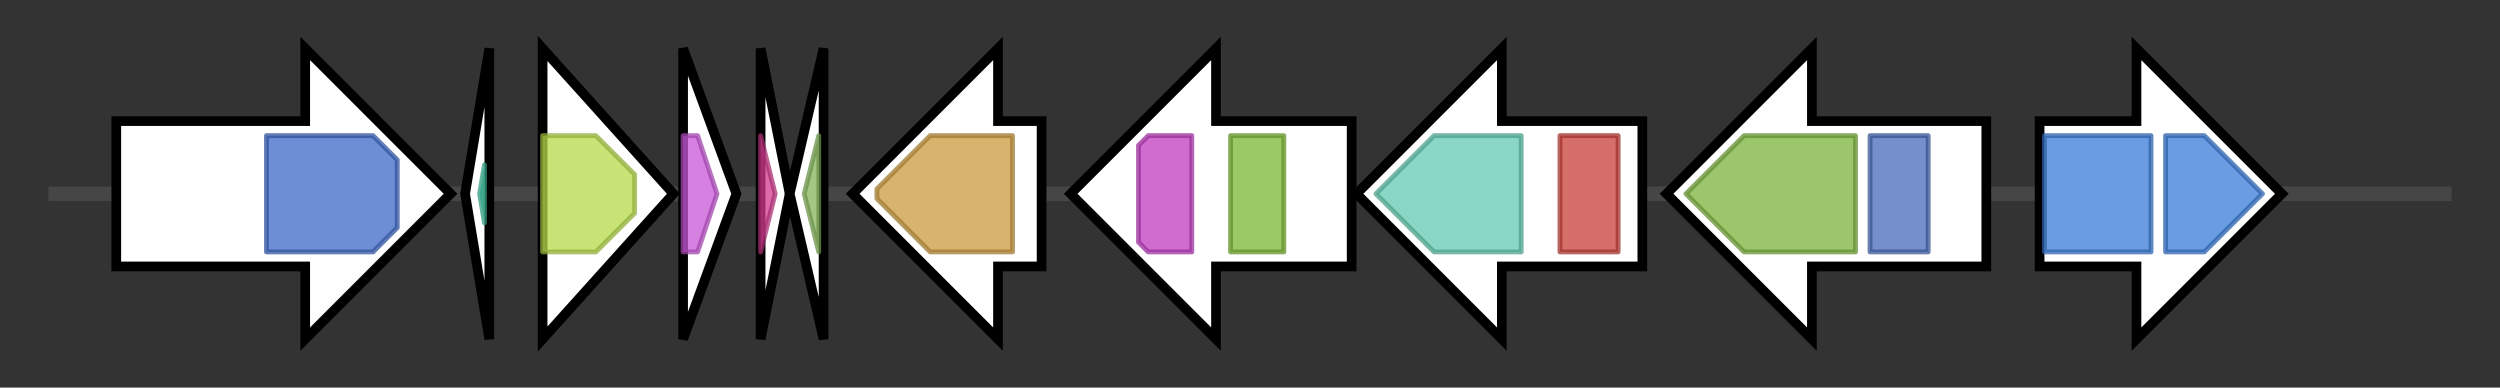 <svg version="1.1" baseProfile="full" xmlns="http://www.w3.org/2000/svg" width="516.033" height="80">
	<rect width="100%" height="100%" fill="#333333" stroke="none"/>
	<g>
		<line x1="10" y1="40.0" x2="506.033" y2="40.0" style="stroke:rgb(70,70,70); stroke-width:3 "/>
		<g>
			<title> (ctg12_91)</title>
			<polygon class=" (ctg12_91)" points="24,25 63,25 63,10 93,40 63,70 63,55 24,55" fill="rgb(255,255,255)" fill-opacity="1.0" stroke="rgb(0,0,0)" stroke-width="2"  />
			<g>
				<title>Sulfatase (PF00884)
"Sulfatase"</title>
				<polygon class="PF00884" points="55,28 77,28 82,33 82,47 77,52 55,52" stroke-linejoin="round" width="27" height="24" fill="rgb(61,103,198)" stroke="rgb(48,82,158)" stroke-width="1" opacity="0.75" />
			</g>
		</g>
		<g>
			<title> (ctg12_92)</title>
			<polygon class=" (ctg12_92)" points="96,40 101,10 101,70" fill="rgb(255,255,255)" fill-opacity="1.0" stroke="rgb(0,0,0)" stroke-width="2"  />
			<g>
				<title>DUF3309 (PF11752)
"Protein of unknown function (DUF3309)"</title>
				<polygon class="PF11752" points="99,40 100,34 100,46" stroke-linejoin="round" width="4" height="24" fill="rgb(60,194,161)" stroke="rgb(48,155,128)" stroke-width="1" opacity="0.75" />
			</g>
		</g>
		<g>
			<title> (ctg12_93)</title>
			<polygon class=" (ctg12_93)" points="112,10 139,40 112,70" fill="rgb(255,255,255)" fill-opacity="1.0" stroke="rgb(0,0,0)" stroke-width="2"  />
			<g>
				<title>adh_short (PF00106)
"short chain dehydrogenase"</title>
				<polygon class="PF00106" points="112,28 123,28 131,36 131,44 123,52 112,52" stroke-linejoin="round" width="19" height="24" fill="rgb(182,219,73)" stroke="rgb(145,175,58)" stroke-width="1" opacity="0.75" />
			</g>
		</g>
		<g>
			<title> (ctg12_94)</title>
			<polygon class=" (ctg12_94)" points="141,10 152,40 141,70" fill="rgb(255,255,255)" fill-opacity="1.0" stroke="rgb(0,0,0)" stroke-width="2"  />
			<g>
				<title>UPF0060 (PF02694)
"Uncharacterised BCR, YnfA/UPF0060 family"</title>
				<polygon class="PF02694" points="141,28 144,28 148,40 144,52 141,52" stroke-linejoin="round" width="10" height="24" fill="rgb(200,87,216)" stroke="rgb(160,69,172)" stroke-width="1" opacity="0.75" />
			</g>
		</g>
		<g>
			<title> (ctg12_95)</title>
			<polygon class=" (ctg12_95)" points="157,10 163,40 157,70" fill="rgb(255,255,255)" fill-opacity="1.0" stroke="rgb(0,0,0)" stroke-width="2"  />
			<g>
				<title>CsrA (PF02599)
"Global regulator protein family"</title>
				<polygon class="PF02599" points="157,28 157,28 160,40 157,52 157,52" stroke-linejoin="round" width="5" height="24" fill="rgb(211,58,142)" stroke="rgb(168,46,113)" stroke-width="1" opacity="0.75" />
			</g>
		</g>
		<g>
			<title> (ctg12_96)</title>
			<polygon class=" (ctg12_96)" points="163,40 170,10 170,70" fill="rgb(255,255,255)" fill-opacity="1.0" stroke="rgb(0,0,0)" stroke-width="2"  />
			<g>
				<title>UPF0270 (PF06794)
"Uncharacterised protein family (UPF0270)"</title>
				<polygon class="PF06794" points="166,40 169,28 169,28 169,52 169,52" stroke-linejoin="round" width="6" height="24" fill="rgb(133,181,90)" stroke="rgb(106,144,72)" stroke-width="1" opacity="0.75" />
			</g>
		</g>
		<g>
			<title> (ctg12_97)</title>
			<polygon class=" (ctg12_97)" points="215,25 206,25 206,10 176,40 206,70 206,55 215,55" fill="rgb(255,255,255)" fill-opacity="1.0" stroke="rgb(0,0,0)" stroke-width="2"  />
			<g>
				<title>Peptidase_M42 (PF05343)
"M42 glutamyl aminopeptidase"</title>
				<polygon class="PF05343" points="181,39 192,28 209,28 209,52 192,52 181,41" stroke-linejoin="round" width="28" height="24" fill="rgb(201,153,60)" stroke="rgb(160,122,48)" stroke-width="1" opacity="0.75" />
			</g>
		</g>
		<g>
			<title> (ctg12_98)</title>
			<polygon class=" (ctg12_98)" points="279,25 251,25 251,10 221,40 251,70 251,55 279,55" fill="rgb(255,255,255)" fill-opacity="1.0" stroke="rgb(0,0,0)" stroke-width="2"  />
			<g>
				<title>RimK (PF08443)
"RimK-like ATP-grasp domain"</title>
				<polygon class="PF08443" points="235,30 237,28 246,28 246,52 237,52 235,50" stroke-linejoin="round" width="11" height="24" fill="rgb(192,59,192)" stroke="rgb(153,47,153)" stroke-width="1" opacity="0.75" />
			</g>
			<g>
				<title>Acetyltransf_1 (PF00583)
"Acetyltransferase (GNAT) family"</title>
				<rect class="PF00583" x="254" y="28" stroke-linejoin="round" width="11" height="24" fill="rgb(121,183,50)" stroke="rgb(96,146,39)" stroke-width="1" opacity="0.75" />
			</g>
		</g>
		<g>
			<title> (ctg12_99)</title>
			<polygon class=" (ctg12_99)" points="339,25 310,25 310,10 280,40 310,70 310,55 339,55" fill="rgb(255,255,255)" fill-opacity="1.0" stroke="rgb(0,0,0)" stroke-width="2"  />
			<g>
				<title>Asn_synthase (PF00733)
"Asparagine synthase"</title>
				<polygon class="PF00733" points="284,40 296,28 314,28 314,52 296,52" stroke-linejoin="round" width="34" height="24" fill="rgb(97,201,176)" stroke="rgb(77,160,140)" stroke-width="1" opacity="0.75" />
			</g>
			<g>
				<title>GATase_7 (PF13537)
"Glutamine amidotransferase domain"</title>
				<rect class="PF13537" x="322" y="28" stroke-linejoin="round" width="12" height="24" fill="rgb(200,63,57)" stroke="rgb(160,50,45)" stroke-width="1" opacity="0.75" />
			</g>
		</g>
		<g>
			<title> (ctg12_100)</title>
			<polygon class=" (ctg12_100)" points="410,25 374,25 374,10 344,40 374,70 374,55 410,55" fill="rgb(255,255,255)" fill-opacity="1.0" stroke="rgb(0,0,0)" stroke-width="2"  />
			<g>
				<title>DAO (PF01266)
"FAD dependent oxidoreductase"</title>
				<polygon class="PF01266" points="348,40 360,28 383,28 383,52 360,52" stroke-linejoin="round" width="36" height="24" fill="rgb(123,179,59)" stroke="rgb(98,143,47)" stroke-width="1" opacity="0.75" />
			</g>
			<g>
				<title>Methyltransf_30 (PF05430)
"S-adenosyl-L-methionine-dependent methyltransferase"</title>
				<rect class="PF05430" x="386" y="28" stroke-linejoin="round" width="12" height="24" fill="rgb(70,106,183)" stroke="rgb(55,84,146)" stroke-width="1" opacity="0.75" />
			</g>
		</g>
		<g>
			<title> (ctg12_101)</title>
			<polygon class=" (ctg12_101)" points="421,25 441,25 441,10 471,40 441,70 441,55 421,55" fill="rgb(255,255,255)" fill-opacity="1.0" stroke="rgb(0,0,0)" stroke-width="2"  />
			<g>
				<title>PPK2 (PF03976)
"Polyphosphate kinase 2 (PPK2)"</title>
				<rect class="PF03976" x="422" y="28" stroke-linejoin="round" width="22" height="24" fill="rgb(57,123,215)" stroke="rgb(45,98,172)" stroke-width="1" opacity="0.75" />
			</g>
			<g>
				<title>PPK2 (PF03976)
"Polyphosphate kinase 2 (PPK2)"</title>
				<polygon class="PF03976" points="447,28 455,28 467,40 455,52 447,52" stroke-linejoin="round" width="22" height="24" fill="rgb(57,123,215)" stroke="rgb(45,98,172)" stroke-width="1" opacity="0.75" />
			</g>
		</g>
	</g>
</svg>
